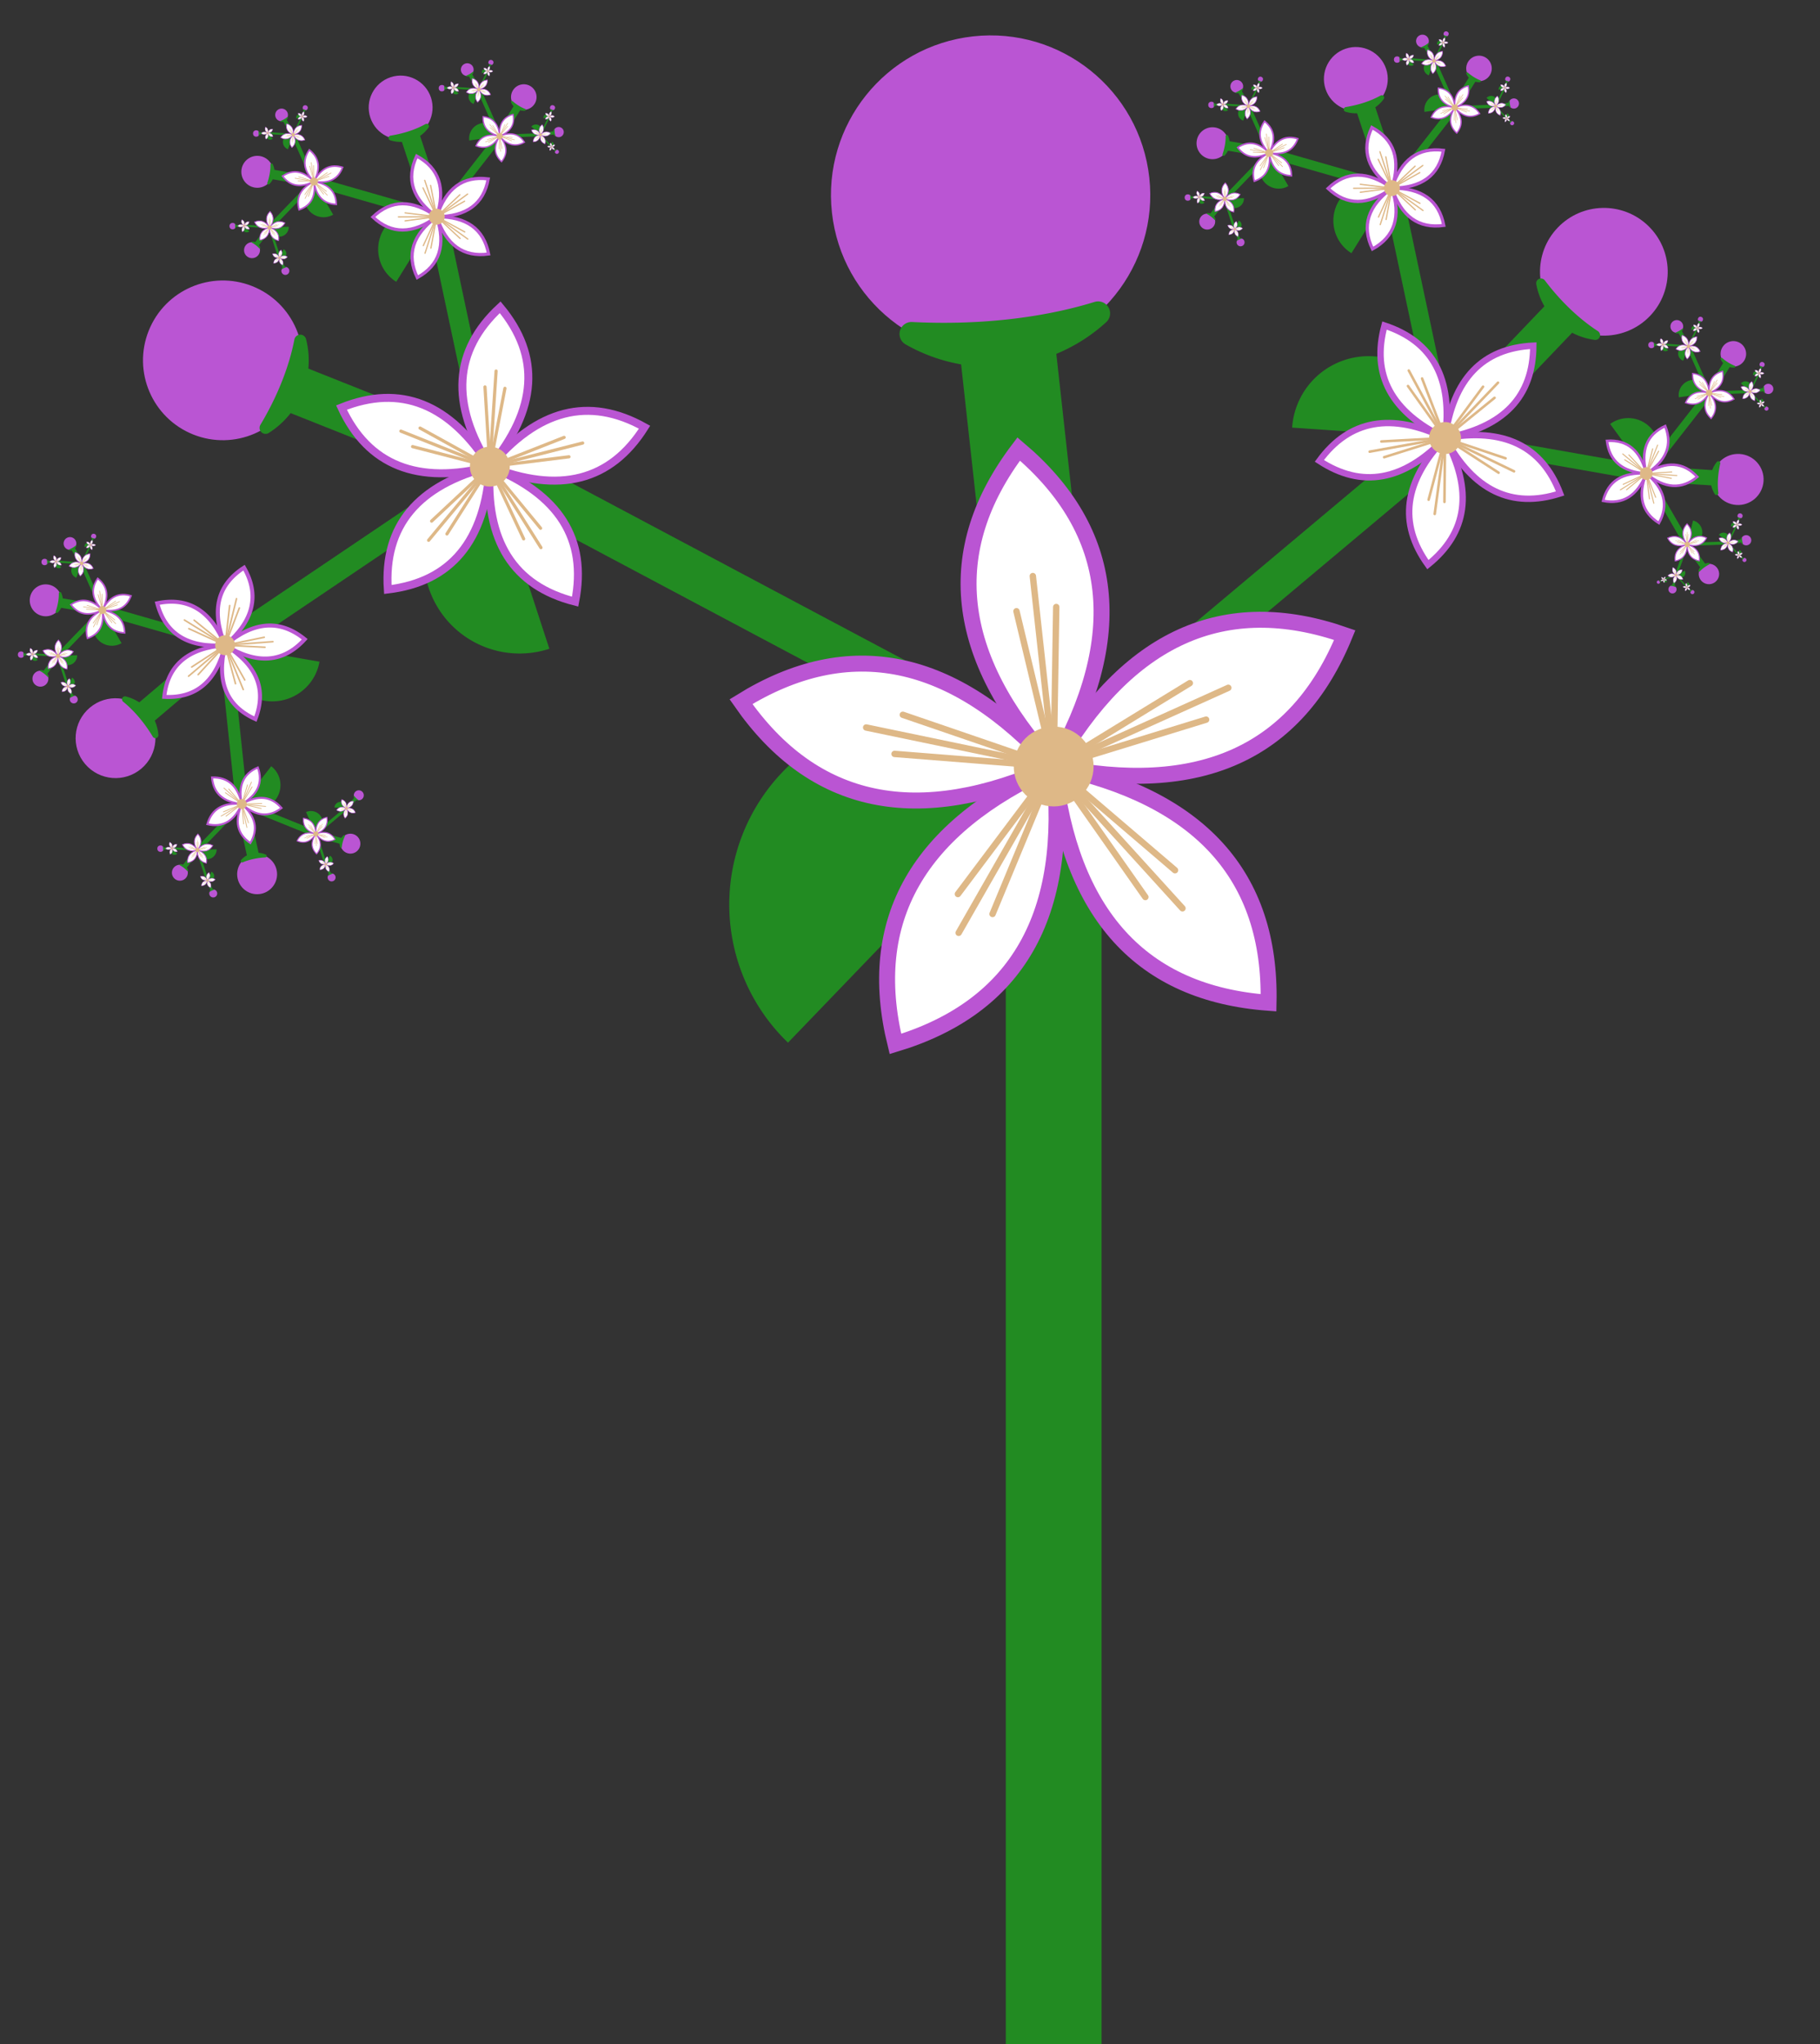 <?xml version="1.0" encoding="UTF-8"?>
<svg xmlns="http://www.w3.org/2000/svg" xmlns:xlink="http://www.w3.org/1999/xlink" width="100%" viewBox="-3.3,-6.4,5.7,6.4">
  <rect x="-3.3" y="-6.4" width="5.7" height="6.4" fill="#333333" stroke="none"/>
  <style>
    .stems {
      stroke: ForestGreen;
      stroke-width: 0.3;
    }
  </style>
  <defs>
    <g id="petal">
      <path fill="White" stroke="MediumOrchid" stroke-width="0.05" d="
        M 0,0
        Q 0.7,0 0.809,0.588
        Q 0.216,0.666 0,0
      " />
      <g stroke-width="0.02" stroke="BurlyWood" stroke-linecap="round">
        <line x1="0.0" y1="0.0" x2="0.438" y2="0.241" />
        <line x1="0.0" y1="0.0" x2="0.364" y2="0.342" />
        <line x1="0.0" y1="0.0" x2="0.485" y2="0.353" />
      </g>
    </g>
    <g id="flower">
      <use href="#petal" />
      <use href="#petal" transform=" rotate(72)" />
      <use href="#petal" transform=" rotate(144)" />
      <use href="#petal" transform=" rotate(216)" />
      <use href="#petal" transform=" rotate(288)" />
      <circle r="0.125" fill="BurlyWood" />
    </g>
    <g id="plant0">
      <line x1="0.0" y1="0.0" x2="0.0" y2="-4.0" class="stems" />
      <g transform="translate(0,-4)rotate(-6.3)">
        <line x1="0.0" y1="0.0" x2="0.0" y2="-1.8" class="stems" />
        <g transform="translate(0,-1.8)">
          <circle r="0.5" fill="MediumOrchid" />
          <path fill="ForestGreen" stroke="ForestGreen" stroke-width="0.075" stroke-linecap="round" stroke-linejoin="round" d="
            M -0.294,0.405
            A 0.5 0.5 100 0 0 0.294,0.405
            A 0.5 1 100 0 1 -0.294,0.405
          " />
        </g>
      </g>
      <g transform="translate(0,-4)rotate(-136.1)">
        <path fill="ForestGreen" d="
          M 0,0
          A 0.6 0.6 180 0 0 0,-1.2
          z
        " />
      </g>
      <use href="#flower" transform="translate(0,-4)rotate(11.7)" />
    </g>
    <g id="plant1">
      <use href="#plant0" transform="translate(0,-4)scale(0.5)rotate(-62)" />
      <use href="#plant0" transform="translate(0,-4)scale(0.4)rotate(50)" />
      <use href="#plant0" />
    </g>
    <g id="plant2">
      <use href="#plant1" transform="translate(0,-4)scale(0.5)rotate(-62)" />
      <use href="#plant1" transform="translate(0,-4)scale(0.4)rotate(50)" />
      <use href="#plant0" />
    </g>
    <g id="plant3">
      <use href="#plant2" transform="translate(0,-4)scale(0.5)rotate(-62)" />
      <use href="#plant2" transform="translate(0,-4)scale(0.4)rotate(50)" />
      <use href="#plant0" />
    </g>
    <g id="plant4">
      <use href="#plant3" transform="translate(0,-4)scale(0.5)rotate(-62)" />
      <use href="#plant3" transform="translate(0,-4)scale(0.4)rotate(50)" />
      <use href="#plant0" />
    </g>
    <g id="plant5">
      <use href="#plant4" transform="translate(0,-4)scale(0.5)rotate(-62)" />
      <use href="#plant4" transform="translate(0,-4)scale(0.4)rotate(50)" />
      <use href="#plant0" />
    </g>
  </defs>
  <use href="#plant5" />
</svg>